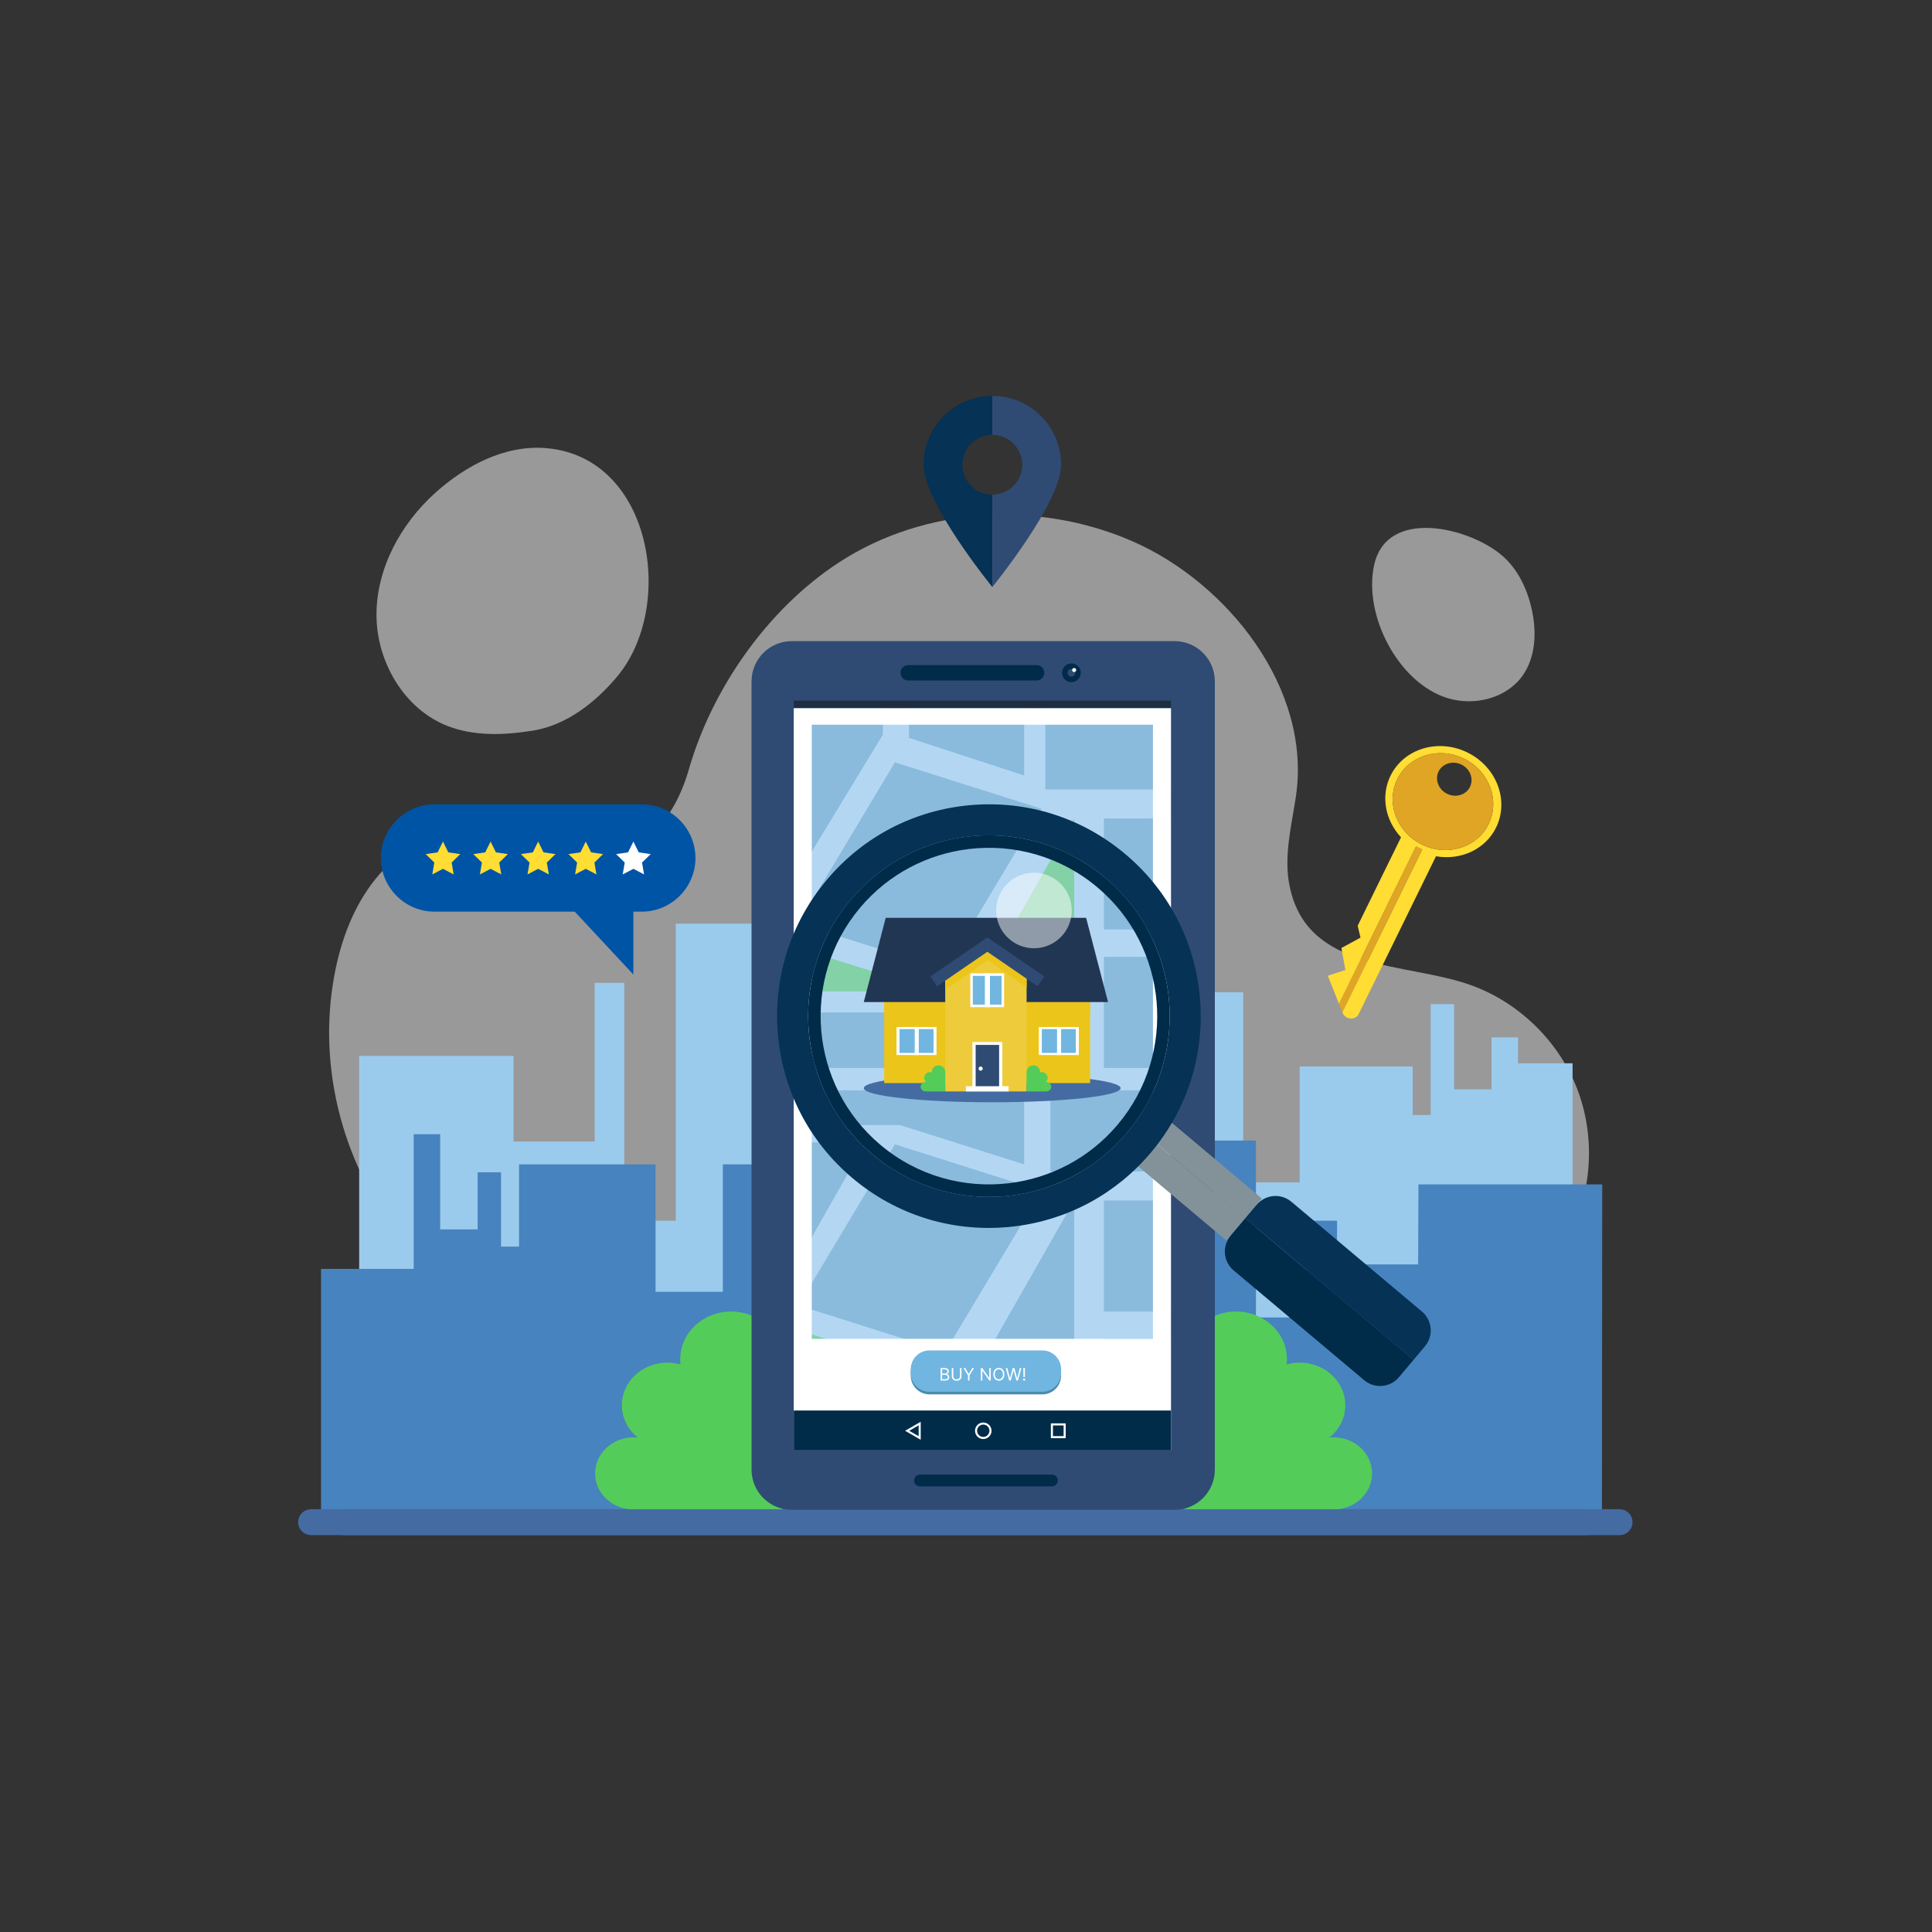 <svg width="316" height="316" viewBox="0 0 316 316" fill="none" xmlns="http://www.w3.org/2000/svg">
<rect x="0" y="0" width="316" height="316" fill="#333333" stroke="none"/>
<g clip-path="url(#clip0_14616_24027)">
<path opacity="0.5" d="M66.351 203.236C56.21 191.338 51.807 174.758 54.71 159.397C55.783 153.719 57.856 148.122 61.514 143.649C65.172 139.175 70.549 135.925 76.32 135.64C85.594 135.183 95.123 142.087 103.584 138.262C108.41 136.08 111.205 130.934 112.669 125.845C116.487 112.567 125.602 99.57 137.219 91.993C151.296 82.812 169.862 81.855 185.165 88.505C200.712 95.262 214.629 112.656 211.947 130.355C211.222 135.137 209.972 139.996 210.891 144.744C213.683 159.17 229.965 157.282 240.649 161.154C248.447 163.979 254.91 170.283 257.928 178.008C260.946 185.733 260.469 194.749 256.653 202.113L66.351 203.236Z" fill="white"/>
<path opacity="0.5" d="M236.796 114.196C241.143 115.525 246.386 114.228 249.024 110.525C251.183 107.494 251.345 103.432 250.562 99.794C249.83 96.39 248.273 93.06 245.617 90.809C240.224 86.235 226.837 83 224.761 92.4C222.948 100.613 228.706 111.724 236.796 114.196Z" fill="white"/>
<path opacity="0.5" d="M71.211 80.594C65.545 85.68 61.575 92.955 61.578 100.57C61.581 108.184 66.05 115.913 73.13 118.715C77.514 120.449 82.423 120.251 87.081 119.514C92.649 118.634 97.341 114.923 100.882 110.733C110.565 99.275 106.721 74.883 89.476 73.31C82.634 72.685 76.163 76.149 71.211 80.594Z" fill="white"/>
<path d="M58.746 172.707H83.999V186.707H97.265V160.754H102.112V199.659H110.531V151.078H116.399H123.031V170.429H140.379V163.463H143.951V156.496H155.176V163.463H160.788V173.526H165.636V151.078H173.034V170.816H187.065V162.302H203.348V193.398H212.577V174.44H231.059V182.37H234.006V164.237H237.833V178.17H243.956V169.675H248.293V173.913H257.211V248.24H58.746V172.707Z" fill="#9ACBED"/>
<path d="M262.061 193.724H232.003L231.956 206.807H218.69V199.659H213.843V215.491H205.423V186.55H199.556H192.923V195.893H175.575V191.221H172.004V186.55H160.778V191.221H155.166V197.969H150.319V182.917H142.92V196.152H128.889V190.443H118.232V211.293H107.224V190.443H84.895V203.899H81.948V191.741H78.121V201.083H71.999V185.512H67.662V207.541H52.508V247.242H262.014L262.061 193.724Z" fill="#4783BE"/>
<path d="M259.566 251.084H50.881C49.713 251.084 48.766 250.137 48.766 248.969C48.766 247.801 49.713 246.854 50.881 246.854H259.566C260.734 246.854 261.681 247.801 261.681 248.969C261.681 250.138 260.734 251.084 259.566 251.084Z" fill="#456BA3"/>
<path d="M119.586 214.515C114.987 214.515 111.26 218.007 111.26 222.314C111.26 222.605 111.279 222.891 111.313 223.173C110.63 222.98 109.905 222.873 109.154 222.873C105.045 222.873 101.715 225.993 101.715 229.842C101.715 231.957 102.725 233.849 104.314 235.127C104.091 235.105 103.865 235.092 103.636 235.092C100.156 235.092 97.336 237.734 97.336 240.993C97.336 244.252 100.157 246.893 103.636 246.893H127.913V222.315C127.913 218.006 124.184 214.515 119.586 214.515Z" fill="#54CC5A"/>
<path d="M202.166 214.515C206.765 214.515 210.493 218.007 210.493 222.314C210.493 222.605 210.473 222.891 210.44 223.173C211.123 222.98 211.847 222.873 212.598 222.873C216.707 222.873 220.038 225.993 220.038 229.842C220.038 231.957 219.027 233.849 217.438 235.127C217.661 235.105 217.887 235.092 218.117 235.092C221.596 235.092 224.417 237.734 224.417 240.993C224.417 244.252 221.596 246.893 218.117 246.893H193.84V222.315C193.84 218.006 197.568 214.515 202.166 214.515Z" fill="#54CC5A"/>
<path d="M264.902 251.085H56.217C55.049 251.085 54.102 250.138 54.102 248.97C54.102 247.802 55.049 246.855 56.217 246.855H264.902C266.07 246.855 267.017 247.802 267.017 248.97C267.017 250.139 266.07 251.085 264.902 251.085Z" fill="#456BA3"/>
<path d="M104.971 131.554H71.073C66.244 131.554 62.293 135.505 62.293 140.333C62.293 145.162 66.244 149.113 71.073 149.113H94.008L103.592 159.394V149.113H104.97C109.799 149.113 113.75 145.162 113.75 140.333C113.75 135.505 109.799 131.554 104.971 131.554Z" fill="#0054A6"/>
<path d="M72.454 137.643L73.328 139.415L75.283 139.699L73.868 141.077L74.202 143.024L72.454 142.105L70.705 143.024L71.039 141.077L69.625 139.699L71.579 139.415L72.454 137.643Z" fill="#FFDD33"/>
<path d="M80.239 137.643L81.113 139.415L83.068 139.699L81.653 141.077L81.988 143.024L80.239 142.105L78.491 143.024L78.824 141.077L77.41 139.699L79.365 139.415L80.239 137.643Z" fill="#FFDD33"/>
<path d="M88.024 137.643L88.899 139.415L90.853 139.699L89.439 141.077L89.773 143.024L88.024 142.105L86.276 143.024L86.61 141.077L85.195 139.699L87.15 139.415L88.024 137.643Z" fill="#FFDD33"/>
<path d="M95.809 137.643L96.684 139.415L98.638 139.699L97.224 141.077L97.557 143.024L95.809 142.105L94.061 143.024L94.395 141.077L92.981 139.699L94.935 139.415L95.809 137.643Z" fill="#FFDD33"/>
<path d="M103.599 137.643L104.473 139.415L106.427 139.699L105.013 141.077L105.347 143.024L103.599 142.105L101.85 143.024L102.184 141.077L100.77 139.699L102.724 139.415L103.599 137.643Z" fill="white"/>
<path d="M192.12 246.952H129.504C125.869 246.952 122.922 244.005 122.922 240.371V111.446C122.922 107.811 125.869 104.865 129.504 104.865H192.12C195.755 104.865 198.702 107.812 198.702 111.446V240.371C198.702 244.005 195.755 246.952 192.12 246.952Z" fill="#2F4B74"/>
<path d="M191.518 114.587H129.832V237.226H191.518V114.587Z" fill="#1F2D41"/>
<path d="M191.518 115.853H129.832V237.227H191.518V115.853Z" fill="#B3D7F3"/>
<path d="M169.55 111.299H148.55C147.859 111.299 147.293 110.733 147.293 110.042C147.293 109.351 147.859 108.785 148.55 108.785H169.55C170.241 108.785 170.807 109.351 170.807 110.042C170.806 110.734 170.241 111.299 169.55 111.299Z" fill="#002B49"/>
<path d="M172.053 243.109H150.468C149.938 243.109 149.504 242.675 149.504 242.145C149.504 241.615 149.938 241.181 150.468 241.181H172.053C172.583 241.181 173.017 241.615 173.017 242.145C173.017 242.675 172.583 243.109 172.053 243.109Z" fill="#002B49"/>
<path d="M176.771 110.042C176.771 110.888 176.086 111.575 175.239 111.575C174.393 111.575 173.707 110.889 173.707 110.042C173.707 109.196 174.393 108.51 175.239 108.51C176.086 108.51 176.771 109.196 176.771 110.042Z" fill="#002B49"/>
<path d="M175.864 110.042C175.864 110.387 175.585 110.666 175.241 110.666C174.897 110.666 174.617 110.387 174.617 110.042C174.617 109.698 174.896 109.419 175.241 109.419C175.585 109.419 175.864 109.698 175.864 110.042Z" fill="#2F4B74"/>
<path d="M176.021 109.591C176.021 109.773 175.872 109.921 175.69 109.921C175.507 109.921 175.359 109.773 175.359 109.591C175.359 109.408 175.508 109.26 175.69 109.26C175.872 109.26 176.021 109.408 176.021 109.591Z" fill="white"/>
<g opacity="0.5">
<path d="M180.555 218.982V237.15H191.518V218.982H180.555Z" fill="#619FC5"/>
<path d="M180.555 196.348V214.516H191.518V196.348H180.555Z" fill="#619FC5"/>
<path d="M159.324 225.084H175.701V196.347L159.324 225.084Z" fill="#619FC5"/>
<path d="M159.324 228.601V237.15H175.701V228.601H159.324Z" fill="#619FC5"/>
<path d="M170.371 194.766L154.586 221.111L130.586 213.51L146.371 187.165L170.371 194.766Z" fill="#619FC5"/>
<path d="M129.832 228.066V237.15H153.365V228.066H129.832Z" fill="#619FC5"/>
<path d="M129.832 224.643H153.365L129.832 217.349V224.643Z" fill="#54CC5A"/>
<path d="M171.805 178.332V191.611H191.518V178.332H171.805Z" fill="#619FC5"/>
<path d="M180.555 156.503V174.672H191.518V156.503H180.555Z" fill="#619FC5"/>
<path d="M180.555 133.869V152.038H191.518V133.869H180.555Z" fill="#619FC5"/>
<path d="M159.324 162.605H175.701V133.869L159.324 162.605Z" fill="#54CC5A"/>
<path d="M159.324 166.122V174.672H175.701V166.122H159.324Z" fill="#619FC5"/>
<path d="M170.371 132.287L154.586 158.632L130.586 151.031L146.371 124.686L170.371 132.287Z" fill="#619FC5"/>
<path d="M129.832 165.587V174.672H153.365V165.587H129.832Z" fill="#619FC5"/>
<path d="M129.832 162.165H153.365L129.832 154.87V162.165Z" fill="#54CC5A"/>
<path d="M170.98 115.853V129.132H191.518V115.853H170.98Z" fill="#619FC5"/>
<path d="M167.514 190.446L147.19 184.018H129.832V178.333H167.514V190.446Z" fill="#619FC5"/>
<path d="M129.832 207.543V186.845H141.598L129.832 207.543Z" fill="#619FC5"/>
<path d="M167.513 126.841V115.853H148.672V120.691L167.513 126.841Z" fill="#619FC5"/>
<path d="M129.832 144.135L144.412 120.144V115.853H129.832V144.135Z" fill="#619FC5"/>
</g>
<path d="M190.952 115.853H188.577H132.774H129.832V118.533V222.516V237.15H132.774H188.577H191.518V222.516V115.853H190.952ZM132.774 218.981V118.533H188.577V218.981H132.774Z" fill="white"/>
<path d="M170.493 228.066H152.024C150.342 228.066 148.965 226.689 148.965 225.006V224.362C148.965 222.679 150.342 221.302 152.024 221.302H170.493C172.176 221.302 173.552 222.679 173.552 224.362V225.006C173.552 226.689 172.175 228.066 170.493 228.066Z" fill="#488CAE"/>
<path d="M170.493 227.642H152.024C150.342 227.642 148.965 226.265 148.965 224.582V223.937C148.965 222.254 150.342 220.878 152.024 220.878H170.493C172.176 220.878 173.552 222.254 173.552 223.937V224.582C173.552 226.265 172.175 227.642 170.493 227.642Z" fill="#70B6E0"/>
<path d="M153.842 225.804V223.755H154.558C154.701 223.755 154.818 223.78 154.911 223.83C155.004 223.878 155.073 223.944 155.118 224.027C155.163 224.109 155.186 224.2 155.186 224.3C155.186 224.388 155.17 224.46 155.139 224.518C155.108 224.575 155.068 224.62 155.017 224.654C154.967 224.687 154.913 224.712 154.854 224.728V224.748C154.917 224.752 154.98 224.774 155.043 224.814C155.106 224.854 155.159 224.911 155.202 224.986C155.245 225.06 155.266 225.152 155.266 225.26C155.266 225.363 155.243 225.455 155.196 225.537C155.149 225.619 155.076 225.684 154.975 225.732C154.874 225.78 154.743 225.804 154.582 225.804H153.842ZM154.09 225.584H154.582C154.744 225.584 154.859 225.553 154.927 225.49C154.996 225.427 155.03 225.35 155.03 225.26C155.03 225.19 155.012 225.126 154.977 225.068C154.942 225.008 154.891 224.961 154.826 224.926C154.761 224.89 154.683 224.872 154.594 224.872H154.09V225.584ZM154.09 224.656H154.55C154.625 224.656 154.692 224.641 154.752 224.612C154.813 224.582 154.861 224.541 154.896 224.488C154.932 224.434 154.95 224.372 154.95 224.3C154.95 224.21 154.919 224.133 154.856 224.071C154.793 224.007 154.694 223.976 154.558 223.976H154.09V224.656ZM157.018 223.755H157.266V225.112C157.266 225.252 157.233 225.377 157.167 225.487C157.102 225.596 157.009 225.683 156.89 225.746C156.771 225.809 156.631 225.84 156.47 225.84C156.309 225.84 156.169 225.809 156.05 225.746C155.93 225.683 155.838 225.596 155.772 225.487C155.706 225.377 155.674 225.252 155.674 225.112V223.755H155.922V225.092C155.922 225.192 155.944 225.281 155.988 225.359C156.032 225.436 156.094 225.497 156.176 225.542C156.258 225.586 156.356 225.608 156.47 225.608C156.584 225.608 156.682 225.586 156.764 225.542C156.846 225.497 156.909 225.436 156.952 225.359C156.996 225.281 157.018 225.192 157.018 225.092V223.755ZM157.585 223.755H157.869L158.438 224.712H158.462L159.03 223.755H159.314L158.574 224.96V225.804H158.326V224.96L157.585 223.755ZM162.051 223.755V225.804H161.811L160.695 224.196H160.675V225.804H160.427V223.755H160.667L161.787 225.368H161.807V223.755H162.051ZM164.276 224.78C164.276 224.996 164.237 225.182 164.159 225.34C164.081 225.497 163.974 225.619 163.838 225.704C163.702 225.789 163.546 225.832 163.372 225.832C163.197 225.832 163.042 225.789 162.906 225.704C162.77 225.619 162.663 225.497 162.585 225.34C162.507 225.182 162.468 224.996 162.468 224.78C162.468 224.564 162.507 224.377 162.585 224.22C162.663 224.062 162.77 223.941 162.906 223.856C163.042 223.77 163.197 223.727 163.372 223.727C163.546 223.727 163.702 223.77 163.838 223.856C163.974 223.941 164.081 224.062 164.159 224.22C164.237 224.377 164.276 224.564 164.276 224.78ZM164.036 224.78C164.036 224.602 164.006 224.453 163.947 224.331C163.888 224.209 163.809 224.116 163.708 224.054C163.608 223.991 163.496 223.96 163.372 223.96C163.248 223.96 163.135 223.991 163.035 224.054C162.935 224.116 162.855 224.209 162.796 224.331C162.737 224.453 162.708 224.602 162.708 224.78C162.708 224.957 162.737 225.107 162.796 225.229C162.855 225.351 162.935 225.443 163.035 225.506C163.135 225.569 163.248 225.6 163.372 225.6C163.496 225.6 163.608 225.569 163.708 225.506C163.809 225.443 163.888 225.351 163.947 225.229C164.006 225.107 164.036 224.957 164.036 224.78ZM165.065 225.804L164.505 223.755H164.757L165.185 225.424H165.205L165.641 223.755H165.921L166.357 225.424H166.377L166.806 223.755H167.058L166.497 225.804H166.241L165.789 224.172H165.773L165.321 225.804H165.065ZM167.647 223.755L167.627 225.228H167.395L167.375 223.755H167.647ZM167.511 225.82C167.461 225.82 167.419 225.802 167.384 225.767C167.348 225.732 167.331 225.689 167.331 225.64C167.331 225.591 167.348 225.548 167.384 225.513C167.419 225.478 167.461 225.46 167.511 225.46C167.56 225.46 167.602 225.478 167.638 225.513C167.673 225.548 167.691 225.591 167.691 225.64C167.691 225.673 167.682 225.703 167.666 225.73C167.65 225.757 167.628 225.779 167.601 225.796C167.574 225.812 167.544 225.82 167.511 225.82Z" fill="white"/>
<path d="M191.518 230.704H129.832V237.226H191.518V230.704Z" fill="#002B49"/>
<path d="M148.379 234.019L150.424 235.2V232.838L148.379 234.019Z" stroke="white" stroke-width="0.338" stroke-miterlimit="10"/>
<path d="M160.825 235.199C161.477 235.199 162.006 234.671 162.006 234.019C162.006 233.367 161.477 232.838 160.825 232.838C160.173 232.838 159.645 233.367 159.645 234.019C159.645 234.671 160.173 235.199 160.825 235.199Z" stroke="white" stroke-width="0.338" stroke-miterlimit="10"/>
<path d="M174.136 232.976H172.051V235.062H174.136V232.976Z" stroke="white" stroke-width="0.338" stroke-miterlimit="10"/>
<path d="M231.602 138.442L218.996 164.157L219.566 165.586L232.626 138.943L231.602 138.442Z" fill="#E0A524"/>
<path d="M183.292 177.981C183.292 179.256 173.888 180.289 162.287 180.289C150.686 180.289 141.281 179.256 141.281 177.981C141.281 176.707 150.686 175.674 162.287 175.674C173.888 175.674 183.292 176.707 183.292 177.981Z" fill="#456BA3"/>
<path d="M178.305 162.422H144.617V177.153H178.305V162.422Z" fill="#ECC51B"/>
<path d="M178.305 162.422H144.617V165.481H178.305V162.422Z" fill="#ECC51B"/>
<path d="M181.235 163.896H141.281L144.868 150.122H177.648L181.235 163.896Z" fill="#213653"/>
<path d="M167.912 159.785L161.257 155.221L154.602 159.785V178.518H167.912V159.785Z" fill="#EECB3B"/>
<path d="M163.944 170.43H159.051V177.973H163.944V170.43Z" fill="white"/>
<path d="M163.414 170.906H159.578V177.973H163.414V170.906Z" fill="#2F4B74"/>
<path d="M160.738 174.782C160.738 174.971 160.585 175.124 160.397 175.124C160.208 175.124 160.055 174.971 160.055 174.782C160.055 174.593 160.208 174.44 160.397 174.44C160.585 174.44 160.738 174.593 160.738 174.782Z" fill="white"/>
<path d="M164.23 159.199H158.699V164.73H164.23V159.199Z" fill="white"/>
<path d="M163.816 159.615H159.117V164.314H163.816V159.615Z" fill="#70B6E0"/>
<path d="M161.916 159.199H161.086V164.73H161.916V159.199Z" fill="white"/>
<path d="M153.178 167.979H146.633V172.562H153.178V167.979Z" fill="white"/>
<path d="M152.686 168.324H147.125V172.218H152.686V168.324Z" fill="#70B6E0"/>
<path d="M150.274 167.979H149.613V172.562H150.274V167.979Z" fill="white"/>
<path d="M176.455 167.979H169.91V172.562H176.455V167.979Z" fill="white"/>
<path d="M175.963 168.324H170.402V172.218H175.963V168.324Z" fill="#70B6E0"/>
<path d="M173.551 167.979H172.891V172.562H173.551V167.979Z" fill="white"/>
<path d="M164.967 177.663H157.984V178.518H164.967V177.663Z" fill="white"/>
<path d="M167.912 161.515V159.785L161.257 155.221L154.602 159.785V161.904L161.532 157.063L167.912 161.515Z" fill="#ECC51B"/>
<path d="M152.727 160.508L161.491 154.498L170.255 160.508" stroke="#2F4B74" stroke-width="1.939" stroke-miterlimit="10"/>
<path d="M153.508 174.255C152.902 174.255 152.412 174.715 152.412 175.282C152.412 175.32 152.414 175.358 152.419 175.395C152.329 175.369 152.233 175.355 152.134 175.355C151.593 175.355 151.155 175.766 151.155 176.273C151.155 176.551 151.288 176.8 151.497 176.968C151.468 176.965 151.438 176.964 151.408 176.964C150.95 176.964 150.578 177.311 150.578 177.741C150.578 178.17 150.95 178.517 151.408 178.517H154.604V175.282C154.605 174.715 154.113 174.255 153.508 174.255Z" fill="#54CC5A"/>
<path d="M169.01 174.255C169.616 174.255 170.106 174.715 170.106 175.282C170.106 175.32 170.104 175.358 170.099 175.395C170.19 175.369 170.285 175.355 170.384 175.355C170.925 175.355 171.363 175.766 171.363 176.273C171.363 176.551 171.23 176.8 171.021 176.968C171.05 176.965 171.08 176.964 171.111 176.964C171.568 176.964 171.94 177.311 171.94 177.741C171.94 178.17 171.568 178.517 171.111 178.517H167.914V175.282C167.914 174.715 168.405 174.255 169.01 174.255Z" fill="#54CC5A"/>
<path d="M188.192 186.237L185.117 189.893L200.603 202.917L203.677 199.262L188.192 186.237Z" fill="#839299"/>
<path d="M190.912 183.009L188.191 186.244L203.677 199.269L206.397 196.034L190.912 183.009Z" fill="#839299"/>
<path d="M233.066 220.197C234.497 218.496 234.278 215.956 232.576 214.524L211.219 196.559C209.517 195.128 206.977 195.347 205.545 197.049L203.676 199.271L231.196 222.42L233.066 220.197Z" fill="#053255"/>
<path d="M203.674 199.271L201.285 202.111C199.854 203.813 200.073 206.353 201.775 207.785L223.132 225.749C224.834 227.181 227.374 226.962 228.805 225.26L231.195 222.419L203.674 199.271Z" fill="#002B49"/>
<path d="M184.047 139.688C176.967 133.732 167.99 130.89 158.771 131.685C149.548 132.483 141.195 136.818 135.239 143.899C129.283 150.98 126.441 159.957 127.237 169.176C128.032 178.394 132.37 186.752 139.451 192.707C146.532 198.664 155.509 201.506 164.728 200.71C165.134 200.675 165.538 200.634 165.941 200.585C174.678 199.527 182.566 195.265 188.259 188.496C194.216 181.415 197.058 172.439 196.262 163.22C195.466 154.001 191.129 145.644 184.047 139.688ZM165.3 195.547C149.091 197.509 134.361 185.959 132.399 169.749C130.438 153.54 141.988 138.81 158.197 136.848C174.406 134.887 189.136 146.437 191.098 162.646C193.06 178.855 181.51 193.586 165.3 195.547Z" fill="#053255"/>
<path d="M158.199 136.847C141.99 138.808 130.439 153.539 132.401 169.748C134.362 185.957 149.092 197.508 165.302 195.547C181.511 193.585 193.061 178.855 191.1 162.646C189.138 146.436 174.408 134.886 158.199 136.847ZM182.825 183.924C178.158 189.472 171.752 192.714 165.065 193.523C157.748 194.408 150.095 192.379 144.023 187.272C132.402 177.497 130.9 160.09 140.675 148.469C145.343 142.921 151.748 139.679 158.435 138.87C165.752 137.985 173.405 140.014 179.478 145.121C191.098 154.896 192.6 172.303 182.825 183.924Z" fill="#002B49"/>
<path opacity="0.5" d="M169.119 155.098C172.531 155.098 175.297 152.332 175.297 148.92C175.297 145.508 172.531 142.742 169.119 142.742C165.707 142.742 162.941 145.508 162.941 148.92C162.941 152.332 165.707 155.098 169.119 155.098Z" fill="white"/>
<path d="M240.01 123.075C235.24 120.737 229.61 122.441 227.434 126.88C225.786 130.242 226.593 134.207 229.152 136.95L222.063 151.413L222.523 153.361L219.398 155.058L220.056 158.659L217.176 159.591L218.997 164.157L231.602 138.442L232.626 138.944L219.567 165.586L219.59 165.644C220.049 166.795 221.698 166.929 222.223 165.858L234.875 140.049C238.889 140.755 242.937 138.954 244.705 135.347C246.881 130.907 244.779 125.413 240.01 123.075ZM243.448 134.846C241.509 138.707 236.607 140.165 232.501 138.103C228.394 136.041 226.637 131.239 228.575 127.378C230.514 123.516 235.416 122.058 239.522 124.12C243.629 126.182 245.386 130.984 243.448 134.846Z" fill="#FFDD33"/>
<path d="M239.521 124.12C235.414 122.058 230.513 123.516 228.574 127.378C226.635 131.239 228.393 136.041 232.5 138.104C236.607 140.166 241.508 138.707 243.446 134.846C245.385 130.984 243.628 126.182 239.521 124.12ZM240.433 128.706C239.786 130.026 238.112 130.533 236.694 129.837C235.276 129.142 234.65 127.508 235.297 126.188C235.945 124.868 237.619 124.362 239.037 125.057C240.455 125.752 241.08 127.386 240.433 128.706Z" fill="#E0A524"/>
<path d="M157.411 76.01C157.411 73.307 159.601 71.117 162.304 71.117V64.76C156.091 64.76 151.055 69.796 151.055 76.009C151.055 82.222 162.304 96.012 162.304 96.012V80.902C159.602 80.902 157.411 78.712 157.411 76.01Z" fill="#053255"/>
<path d="M162.305 64.76V71.116C165.007 71.116 167.198 73.307 167.198 76.009C167.198 78.711 165.007 80.902 162.305 80.902V96.012C162.305 96.012 173.554 82.222 173.554 76.009C173.554 69.796 168.518 64.76 162.305 64.76Z" fill="#2F4B74"/>
</g>
<defs>
<clipPath id="clip0_14616_24027">
<rect width="316" height="316" fill="white"/>
</clipPath>
</defs>
</svg>
